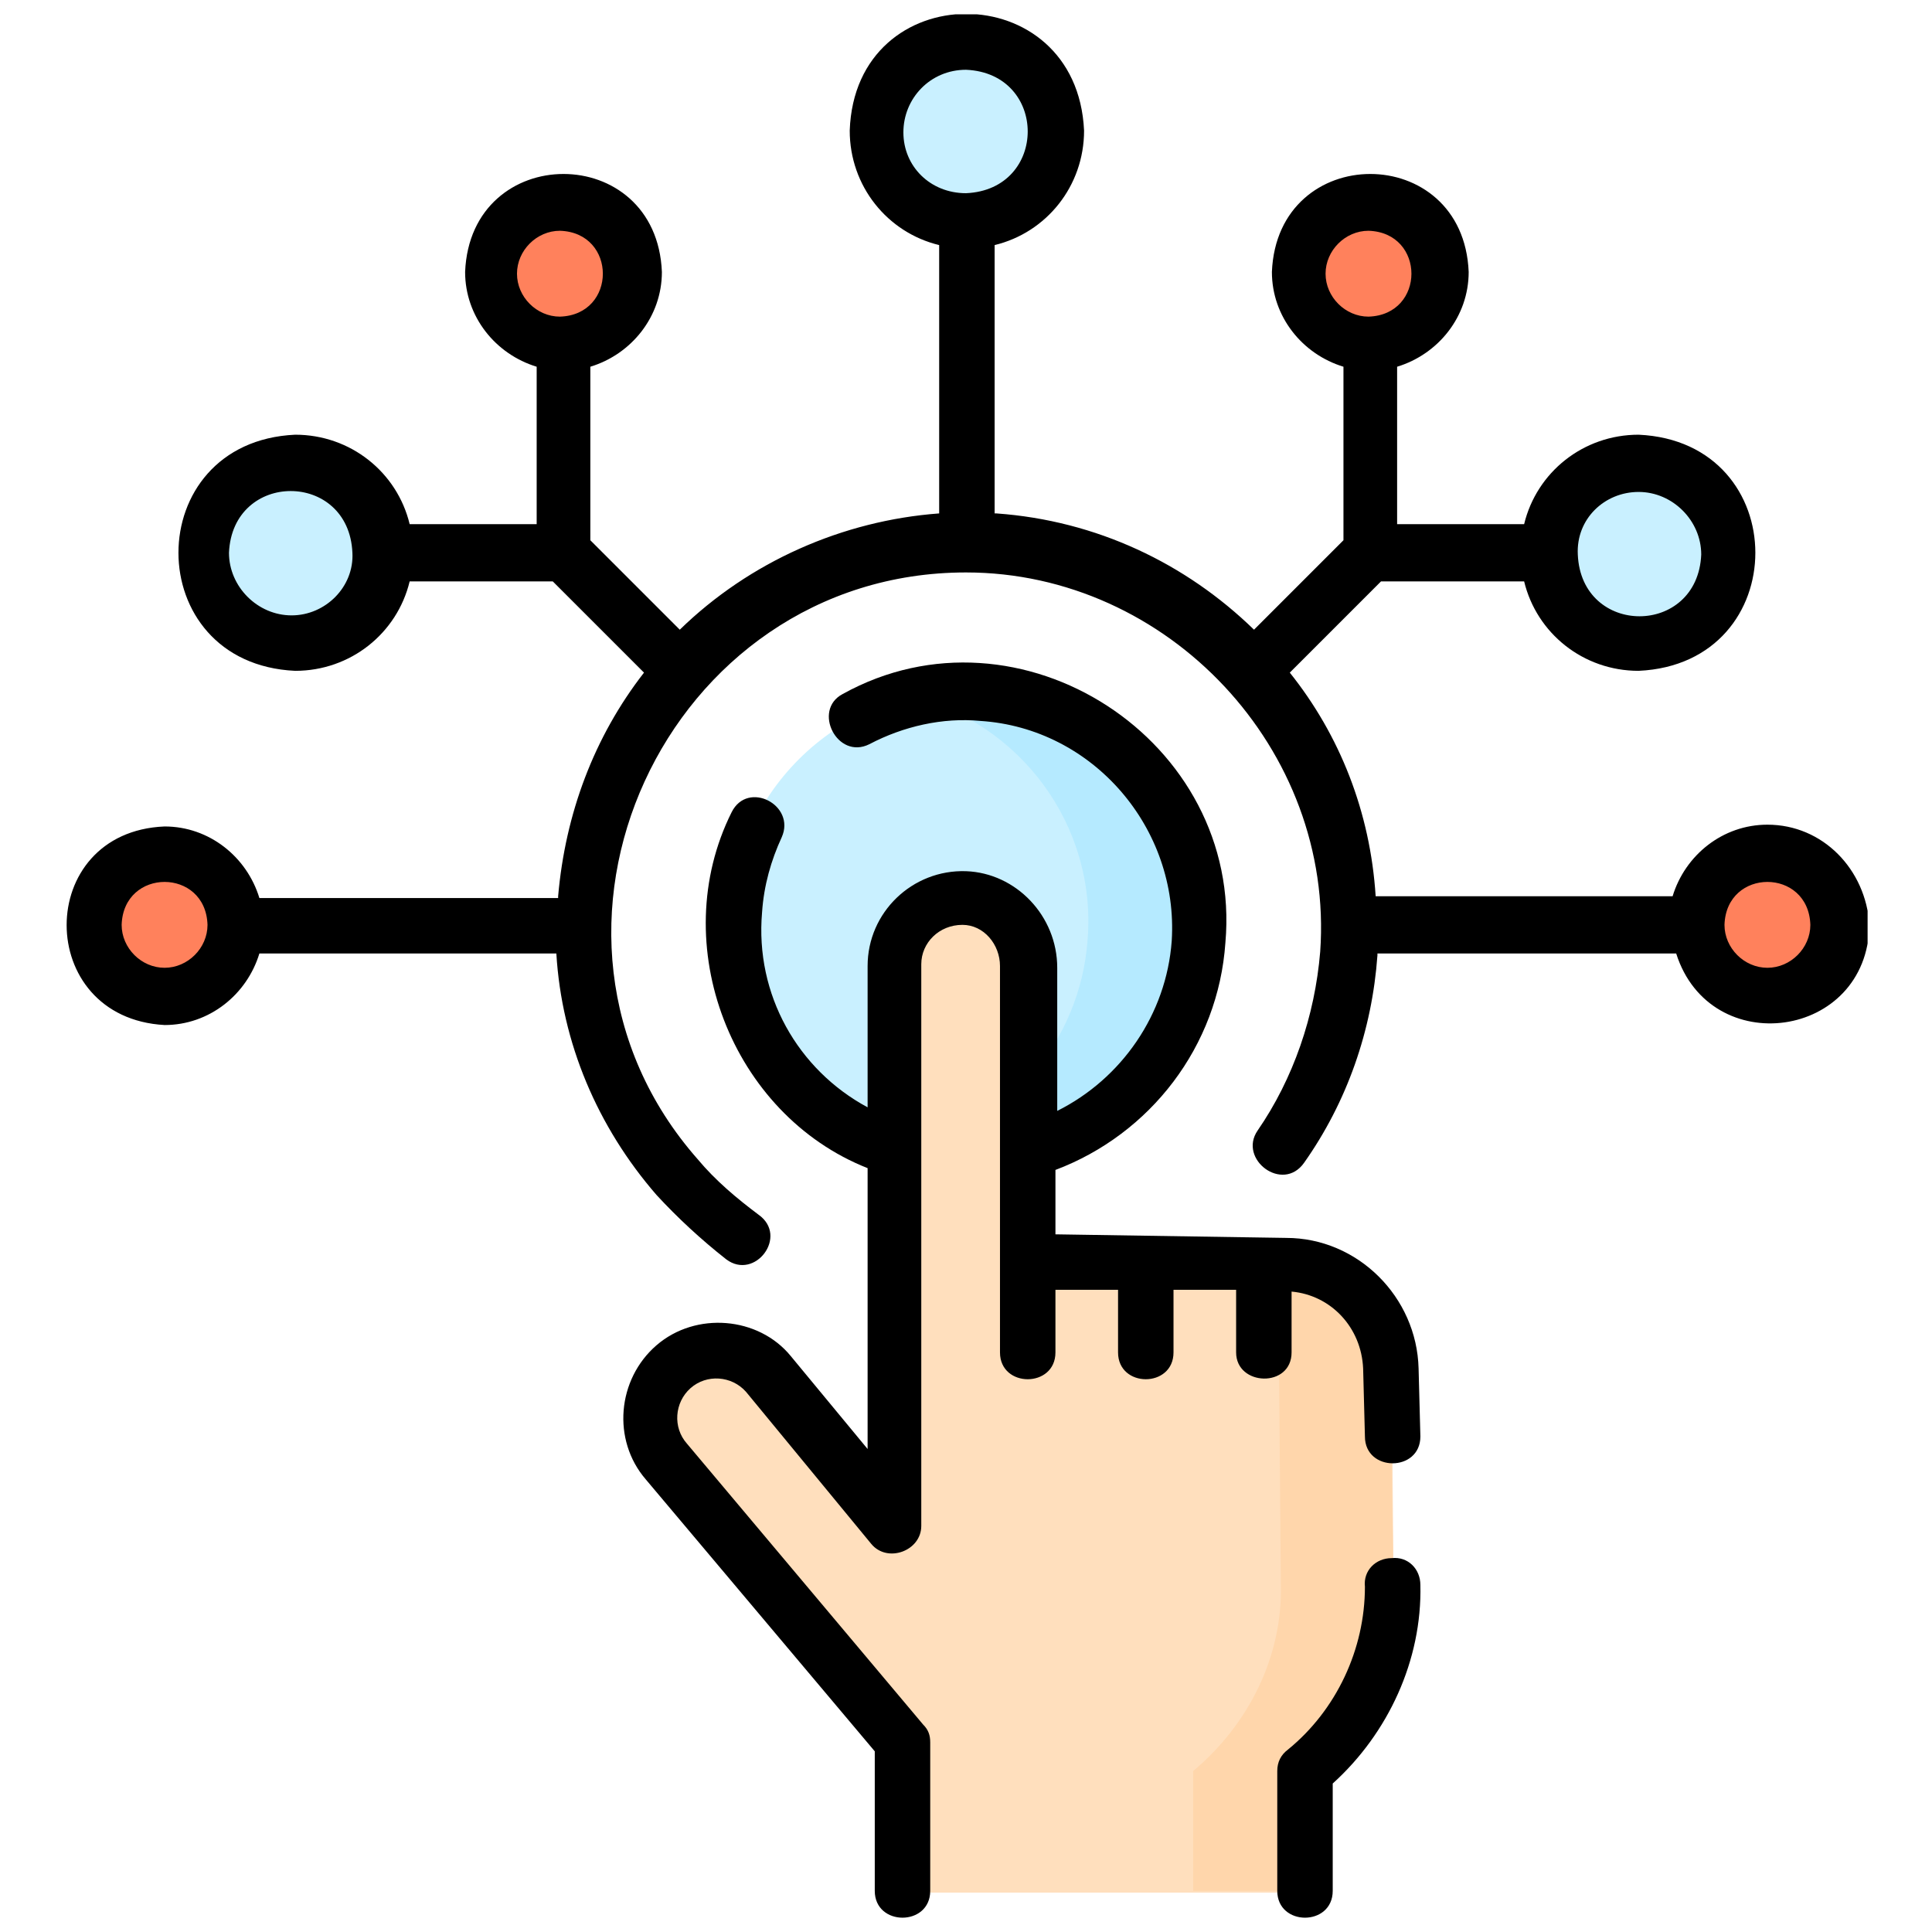 <?xml version="1.0" encoding="utf-8"?>
<!-- Generator: Adobe Illustrator 25.2.1, SVG Export Plug-In . SVG Version: 6.00 Build 0)  -->
<svg version="1.1" id="Layer_1" xmlns="http://www.w3.org/2000/svg" xmlns:xlink="http://www.w3.org/1999/xlink" x="0px" y="0px"
	 viewBox="0 0 108 108" style="enable-background:new 0 0 108 108;" xml:space="preserve">
<style type="text/css">
	.st0{fill:#C9F0FF;}
	.st1{fill:#B5EAFF;}
	.st2{fill:#FFDFBD;}
	.st3{fill:#FFD6AB;}
	.st4{fill:#FF815C;}
	.st5{clip-path:url(#SVGID_2_);fill:#C9F0FF;}
	.st6{clip-path:url(#SVGID_4_);}
	.st7{clip-path:url(#SVGID_6_);}
	.st8{clip-path:url(#SVGID_8_);}
</style>
<g>
	<path class="st0" d="M67,51.7c0,7.2-5.9,13.1-13.1,13.1s-13.1-5.9-13.1-13.1s5.9-13.1,13.1-13.1C61.2,38.6,67,44.4,67,51.7L67,51.7
		z"/>
	<path class="st1" d="M54.9,38.6c-1.4-0.1-2.8,0-4,0.3c6.1,1.5,10.4,7.2,9.9,13.6c-0.4,5.8-4.6,10.5-9.9,11.8
		c0.7,0.2,1.4,0.3,2.2,0.3c7.2,0.5,13.5-4.9,14-12.1C67.5,45.4,62.1,39.1,54.9,38.6L54.9,38.6z"/>
	<path class="st2" d="M73,105.7V99c3.1-2.5,5-6.3,4.9-10.4l-0.1-12.2c0-3.2-2.7-5.8-5.9-5.8H57.5V54c0-2-1.6-3.8-3.6-3.8
		C51.7,50,50,51.7,50,53.9v31.5l-7-8.5c-1.3-1.6-3.7-1.8-5.3-0.4c-1.6,1.3-1.8,3.7-0.4,5.3l13.1,15.7v8.3H73V105.7z"/>
	<path class="st3" d="M77.7,76.4c0-3.2-2.7-5.8-5.9-5.8h-6.2c3.2,0,5.8,2.6,5.9,5.8l0.1,12.2c0.1,4-1.8,7.8-4.9,10.4v6.7H73V99
		c3.1-2.5,5-6.3,4.9-10.4L77.7,76.4z"/>
	<path class="st0" d="M59,7.4c0,2.8-2.2,5-5,5s-5-2.2-5-5s2.2-5,5-5C56.7,2.3,59,4.6,59,7.4L59,7.4z"/>
	<path class="st4" d="M35.3,15.3c0,2.2-1.8,4-4,4s-4-1.8-4-4s1.8-4,4-4C33.5,11.3,35.3,13.1,35.3,15.3L35.3,15.3z"/>
	<path class="st4" d="M13.1,51.7c0,2.2-1.8,4-4,4s-4-1.8-4-4s1.8-4,4-4C11.4,47.7,13.1,49.5,13.1,51.7L13.1,51.7z"/>
	<path class="st4" d="M102.8,51.7c0,2.2-1.8,4-4,4s-4-1.8-4-4s1.8-4,4-4S102.8,49.5,102.8,51.7L102.8,51.7z"/>
	<path class="st4" d="M80.5,15.3c0,2.2-1.8,4-4,4s-4-1.8-4-4s1.8-4,4-4C78.7,11.3,80.5,13.1,80.5,15.3L80.5,15.3z"/>
	<path class="st0" d="M21.3,30.9c0,2.8-2.2,5-5,5s-5-2.2-5-5s2.2-5,5-5C19.1,25.9,21.3,28.1,21.3,30.9L21.3,30.9z"/>
	<g>
		<g>
			<defs>
				<rect id="SVGID_1_" x="3.6" y="0.8" width="100.8" height="106.4"/>
			</defs>
			<clipPath id="SVGID_2_">
				<use xlink:href="#SVGID_1_"  style="overflow:visible;"/>
			</clipPath>
			<path class="st5" d="M96.6,30.9c0,2.8-2.2,5-5,5s-5-2.2-5-5s2.2-5,5-5C94.4,25.9,96.6,28.1,96.6,30.9L96.6,30.9z"/>
		</g>
		<g>
			<defs>
				<rect id="SVGID_3_" x="3.6" y="0.8" width="100.8" height="106.4"/>
			</defs>
			<clipPath id="SVGID_4_">
				<use xlink:href="#SVGID_3_"  style="overflow:visible;"/>
			</clipPath>
			<path class="st6" d="M77.8,87.1c-0.9,0-1.6,0.7-1.5,1.6c0,3.5-1.6,6.9-4.3,9.1c-0.4,0.3-0.6,0.7-0.6,1.2v6.7c0,2,3.1,2,3.1,0v-6
				c3.1-2.8,5-6.9,4.9-11.1C79.4,87.7,78.7,87,77.8,87.1L77.8,87.1z"/>
		</g>
		<g>
			<defs>
				<rect id="SVGID_5_" x="3.6" y="0.8" width="100.8" height="106.4"/>
			</defs>
			<clipPath id="SVGID_6_">
				<use xlink:href="#SVGID_5_"  style="overflow:visible;"/>
			</clipPath>
			<path class="st7" d="M72.2,75.6v-3.4c2.2,0.2,3.9,2,4,4.3l0.1,3.8c0,2,3.1,2,3.1,0l-0.1-3.8c-0.1-4-3.4-7.3-7.4-7.3L59,69v-3.6
				c5.3-2,9.1-6.9,9.5-12.7c1-11.3-11.5-19.4-21.4-13.9c-1.7,0.9-0.3,3.7,1.5,2.8c1.9-1,4.1-1.5,6.2-1.3c6.3,0.4,11.1,6,10.7,12.3
				c-0.3,4.1-2.8,7.7-6.4,9.5v-8c0-2.9-2.3-5.3-5.1-5.4c-3-0.1-5.5,2.3-5.5,5.3v7.9c-3.9-2.1-6.3-6.3-5.9-10.9
				c0.1-1.5,0.5-2.9,1.1-4.2c0.8-1.8-1.9-3.2-2.8-1.4c-3.7,7.4,0,16.9,7.6,19.9V81l-4.3-5.2c-1.8-2.2-5.3-2.5-7.5-0.6
				s-2.5,5.3-0.6,7.5l12.8,15.2v7.8c0,2,3.1,2,3.1,0v-8.3c0-0.4-0.1-0.7-0.4-1L38.4,80.7c-0.8-0.9-0.7-2.3,0.2-3.1
				c0.9-0.8,2.3-0.7,3.1,0.2l7,8.5c0.9,1.1,2.8,0.4,2.8-1V53.9c0-1.2,1-2.2,2.3-2.2c1.2,0,2.1,1.1,2.1,2.3v21.6c0,2,3.1,2,3.1,0
				v-3.5h3.5v3.5c0,2,3.1,2,3.1,0v-3.5h3.5v3.5C69.1,77.5,72.2,77.6,72.2,75.6L72.2,75.6z"/>
		</g>
		<g>
			<defs>
				<rect id="SVGID_7_" x="3.6" y="0.8" width="100.8" height="106.4"/>
			</defs>
			<clipPath id="SVGID_8_">
				<use xlink:href="#SVGID_7_"  style="overflow:visible;"/>
			</clipPath>
			<path class="st8" d="M98.8,46.1c-2.5,0-4.6,1.7-5.3,4H76.9c-0.3-4.7-2-9-4.8-12.5l5.1-5.1h8c0.7,2.9,3.3,5,6.4,5
				c8.7-0.4,8.7-12.8,0-13.2c-3.1,0-5.7,2.1-6.4,5h-7.1v-8.8c2.3-0.7,4-2.8,4-5.3c-0.3-7.3-10.7-7.3-11,0c0,2.5,1.7,4.6,4,5.3v9.7
				l-5,5c-3.8-3.7-8.8-6.1-14.4-6.5c0,0,0,0-0.1,0v-15c2.9-0.7,5-3.3,5-6.4c-0.4-8.7-12.8-8.7-13.1,0c0,3.1,2.1,5.7,5,6.4v15
				c-5.4,0.4-10.6,2.7-14.5,6.5l-5-5v-9.7c2.3-0.7,4-2.8,4-5.3c-0.3-7.3-10.7-7.3-11,0c0,2.5,1.7,4.6,4,5.3v8.8h-7.1
				c-0.7-2.9-3.3-5-6.4-5c-8.7,0.4-8.7,12.8,0,13.2c3.1,0,5.7-2.1,6.4-5h8l5.1,5.1c-2.8,3.6-4.4,7.9-4.8,12.5c0,0,0,0,0,0.1H14.5
				c-0.7-2.3-2.8-4-5.3-4c-7.3,0.3-7.3,10.7,0,11.1c2.5,0,4.6-1.7,5.3-4h16.6c0.3,5,2.3,9.7,5.6,13.5c1.2,1.3,2.5,2.5,3.9,3.6
				c1.6,1.2,3.5-1.3,1.8-2.5C41.2,67,40,66,39,64.8C27.9,52.2,37.2,32,54,32c11.3,0,20.6,9.9,19.8,21.2c-0.3,3.6-1.5,7.1-3.5,10
				c-1.1,1.6,1.4,3.5,2.6,1.8c2.4-3.4,3.8-7.4,4.1-11.6c0,0,0,0,0-0.1h16.7c1.9,6,10.7,4.8,10.8-1.6
				C104.3,48.6,101.9,46.1,98.8,46.1L98.8,46.1z M28.9,15.3c0-1.3,1.1-2.4,2.4-2.4c3.2,0.1,3.2,4.7,0,4.8
				C30,17.7,28.9,16.6,28.9,15.3L28.9,15.3z M16.3,34.4c-1.9,0-3.5-1.6-3.5-3.5c0.2-4.6,6.7-4.6,6.9,0
				C19.8,32.8,18.2,34.4,16.3,34.4L16.3,34.4z M9.2,54.1c-1.3,0-2.4-1.1-2.4-2.4c0.1-3.2,4.7-3.2,4.8,0C11.6,53,10.5,54.1,9.2,54.1
				L9.2,54.1z M50.5,7.4c0-1.9,1.5-3.5,3.5-3.5c4.6,0.2,4.6,6.7,0,6.9C52,10.8,50.5,9.3,50.5,7.4L50.5,7.4z M91.6,27.5
				c1.9,0,3.5,1.6,3.5,3.5c-0.2,4.6-6.7,4.6-6.9,0C88.1,29,89.7,27.5,91.6,27.5L91.6,27.5z M74.1,15.3c0-1.3,1.1-2.4,2.4-2.4
				c3.2,0.1,3.2,4.7,0,4.8C75.2,17.7,74.1,16.6,74.1,15.3L74.1,15.3z M98.8,54.1c-1.3,0-2.4-1.1-2.4-2.4c0.1-3.2,4.7-3.2,4.8,0
				C101.2,53,100.1,54.1,98.8,54.1L98.8,54.1z"/>
		</g>
	</g>
</g>
</svg>
